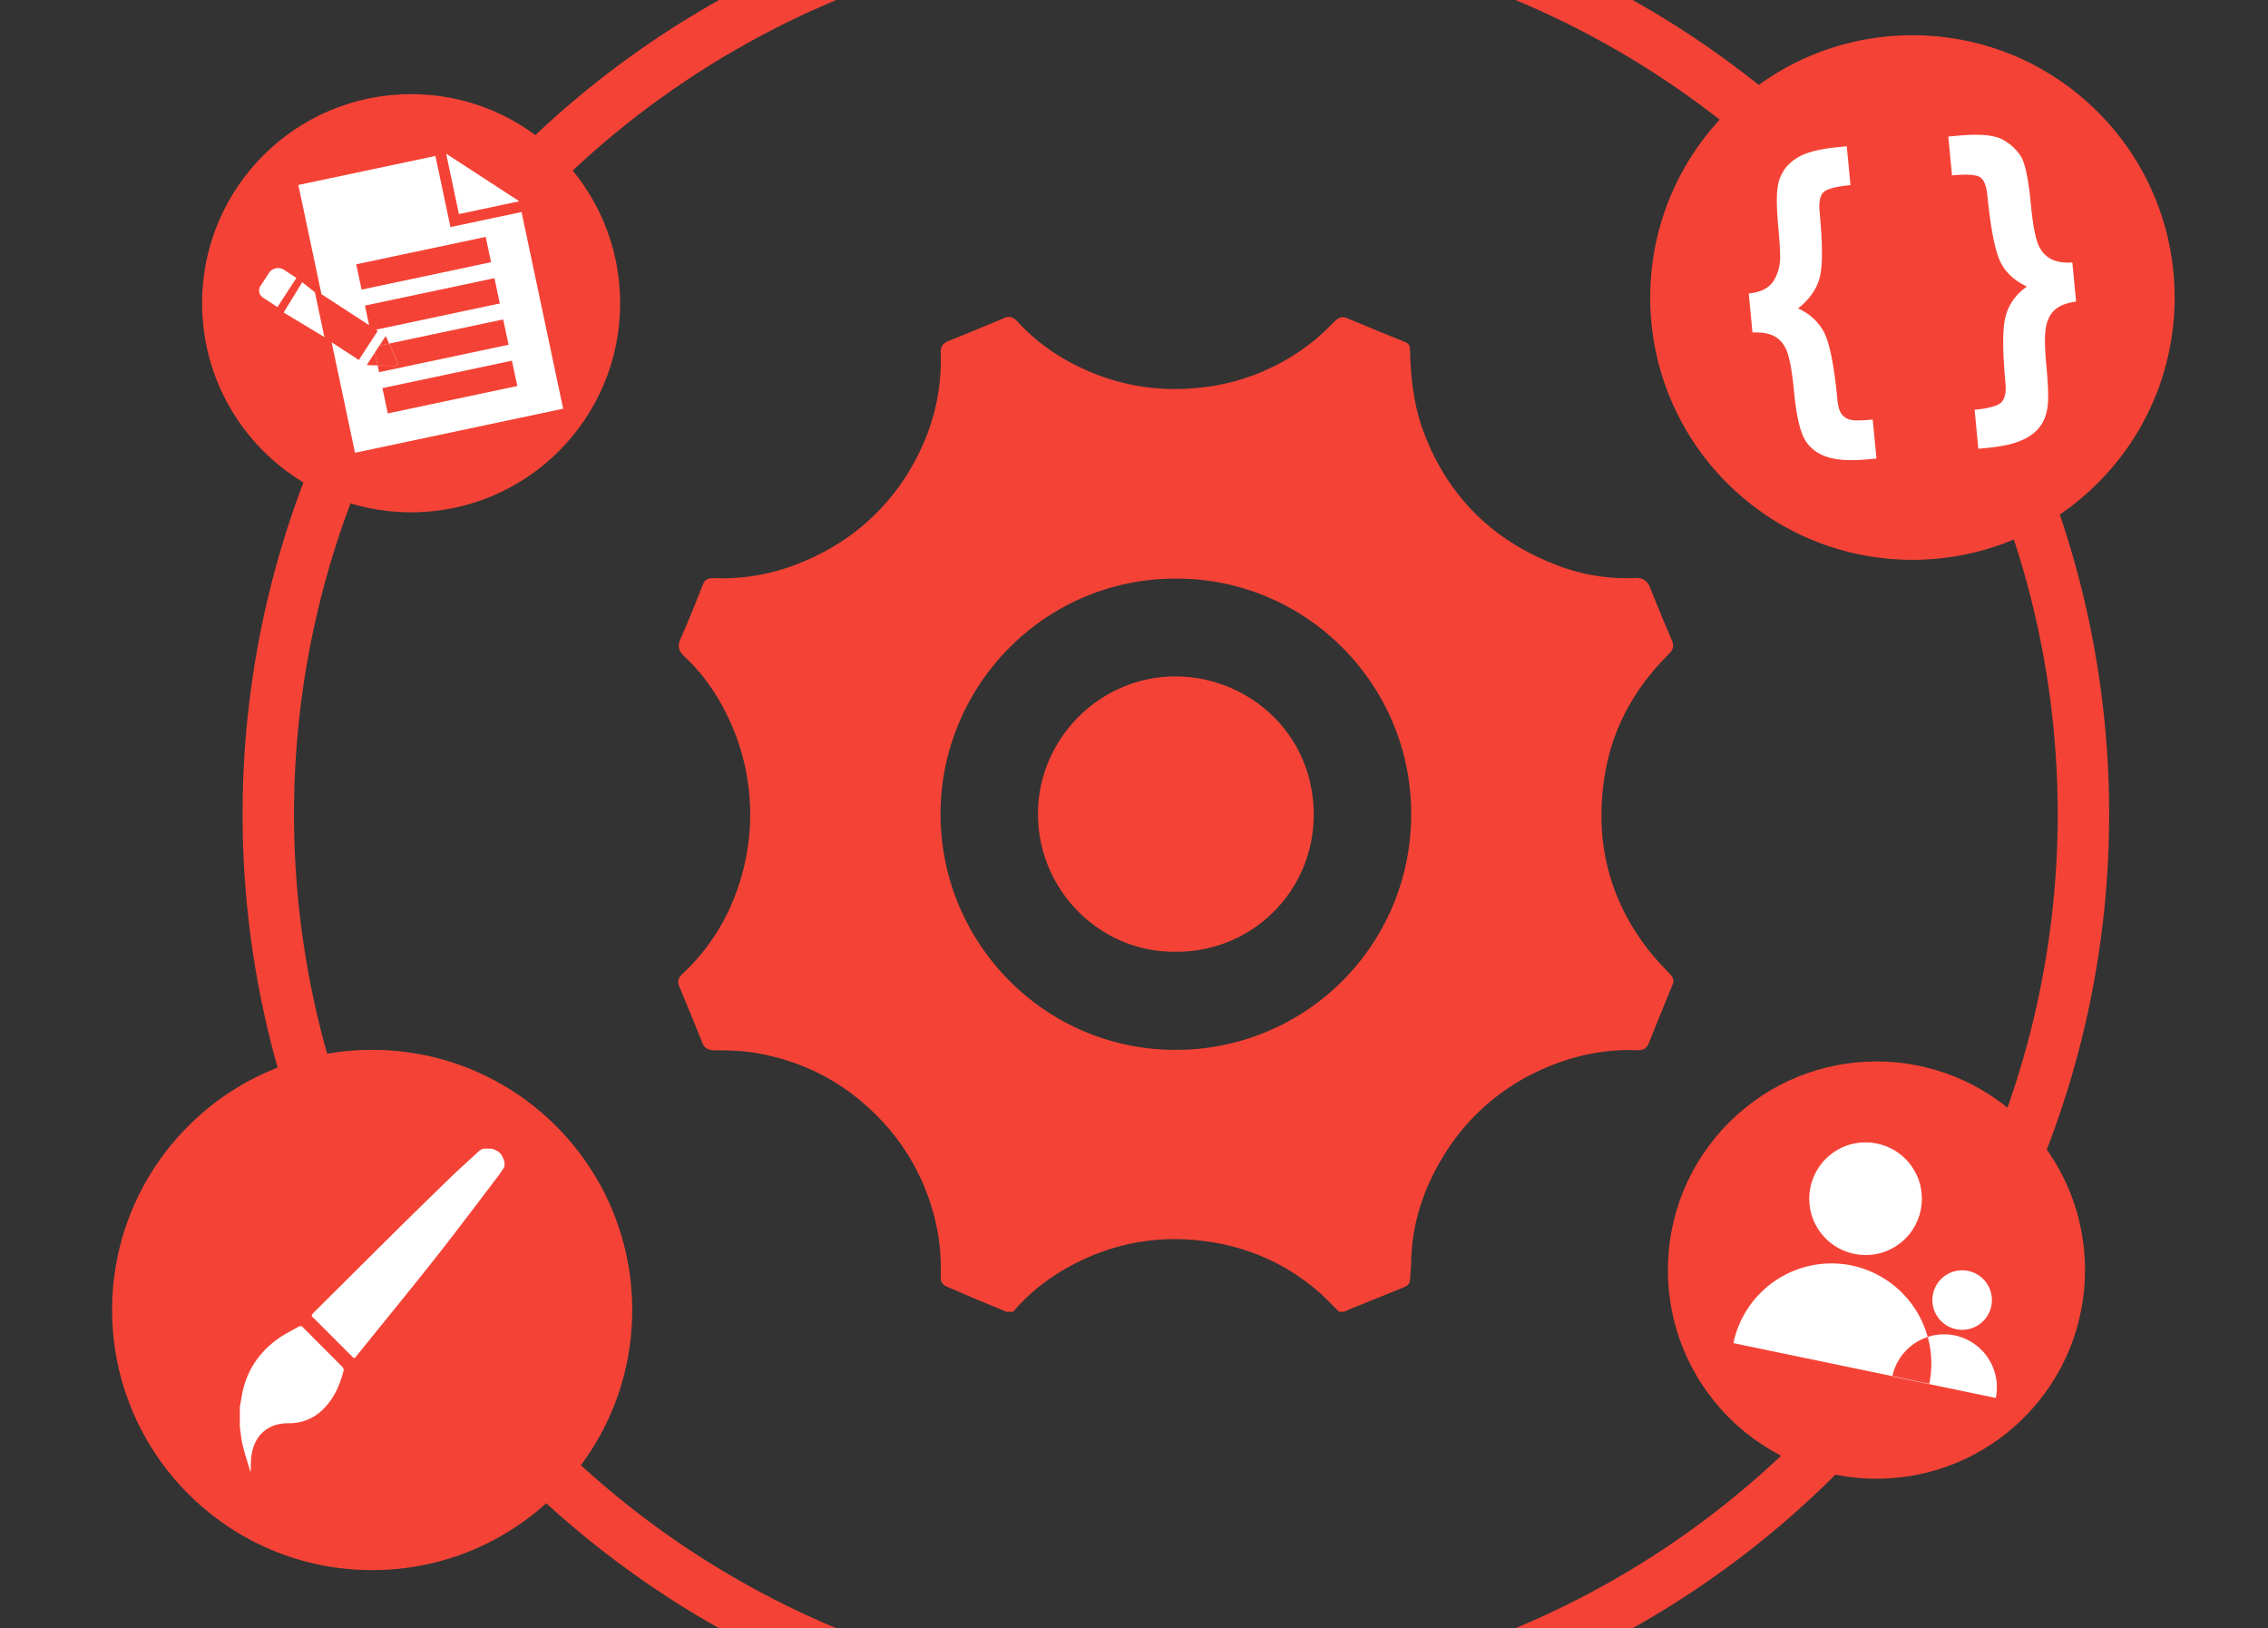 <svg id="Layer_1" data-name="Layer 1" xmlns="http://www.w3.org/2000/svg" viewBox="0 0 1764.06 1266.07"><rect x="0" y="0" width="1764.06" height="1266.07" fill="#333333" stroke="none"/><defs><style>.cls-1{fill:#f44336;}.cls-2{fill:none;stroke:#f44336;stroke-miterlimit:10;stroke-width:40px;}.cls-3{fill:#fff;}</style></defs><title>gci-art</title><path class="cls-1" d="M782.86,1020c-8.63-3.58-17.28-7.13-25.89-10.75-6.59-2.78-13.09-5.78-19.72-8.43-4-1.6-5.78-4-5.58-8.51a159.25,159.25,0,0,0-7-53.42,168.93,168.93,0,0,0-40-68.63q-41.18-43.11-100.11-52c-9.37-1.41-19-1.49-28.49-1.56-4.88,0-8-1.28-9.85-6-5.85-14.71-11.94-29.32-18-43.93-1.64-3.95-.32-6.77,2.61-9.49a161.07,161.07,0,0,0,40-58.6,174.81,174.81,0,0,0-4.22-140.33c-8.45-17.82-19.43-34-33.94-47.52-4.61-4.29-6.06-8.11-3.34-14.2,6.17-13.83,11.76-27.93,17.38-42,1.71-4.28,4.63-5.25,8.81-5.08,30.56,1.19,59.05-6.31,85.85-20.71A169.65,169.65,0,0,0,709,363.15c15.81-27.29,23.67-56.75,22.67-88.37-.16-5,1.6-7.87,6.19-9.71q21.81-8.71,43.45-17.85c4.45-1.87,7.37-.07,10.28,3.08,17.7,19.12,39.17,32.62,63.46,41.68,24.82,9.25,50.47,12.21,76.83,9.63a168.14,168.14,0,0,0,88-35.05c6.57-5.07,12.52-11,18.46-16.84,2.91-2.87,5.6-3.93,9.51-2.3q22.62,9.45,45.34,18.64c3.7,1.5,3.49,4.53,3.58,7.65.64,21.18,3,42.07,10.5,62.12,18.63,49.59,52.89,83.75,102,103a150,150,0,0,0,62,10.61c6.49-.29,10,1.9,12.35,7.85,5.34,13.63,11,27.12,16.77,40.59,1.86,4.38,1,7.37-2.41,10.77-26.13,25.88-43.52,56.67-49.6,93.11-8.36,50,2.1,95.79,33.27,136.25,5.28,6.86,11.33,13.14,17.28,19.44,2.4,2.54,3.37,4.82,2,8.17-6.21,15.1-12.39,30.22-18.43,45.4-1.7,4.29-4.5,5.79-9.06,5.61-25.64-1-50.08,4.22-73.47,14.64a170.18,170.18,0,0,0-78,68.87c-15,24.75-23.74,51.54-24.32,80.73-.09,4.75-.73,9.5-.89,14.25-.13,4.23-3.44,5.23-6.34,6.43-13.68,5.65-27.43,11.15-41.15,16.71-1.25.51-2.47,1.12-3.71,1.69h-4.08c-5.72-5.57-11.14-11.5-17.22-16.65C996,979.42,963.08,966.66,926.41,964a166.47,166.47,0,0,0-79.32,13.33C824.31,987.29,804.2,1001,788,1020Zm314.76-386.45c.39-100.21-80.15-182.86-181.35-183.67-103.59-.83-184,83-184.7,181.77-.73,101,80.55,184.45,182.29,184.71A182.83,182.83,0,0,0,1097.62,633.54Z"/><path class="cls-1" d="M913.9,740c-57.58.68-106.66-47.39-106.54-107.2.11-59.24,49.2-107.5,108.15-106.8,56.16.66,106.49,44.93,106.27,107.63A106.11,106.11,0,0,1,913.9,740Z"/><circle class="cls-2" cx="914.59" cy="633.03" r="705.92"/><circle class="cls-1" cx="289.47" cy="1018.61" r="202.27"/><path class="cls-3" d="M267.28,1065.64c-2.8,11.08-7.27,21.32-15.42,29.62a36.94,36.94,0,0,1-27.28,11.41c-6.27,0-12.25,1.2-17.46,4.85-7.21,5.06-10.49,12.44-11.6,20.87-.51,3.81-.39,7.71-.56,11.57h-.4c-.12-.45-.24-.89-.37-1.34-1.86-6.37-3.95-12.69-5.49-19.14-1.1-4.56-1.46-9.3-2.15-14V1093.9c1-5.09,1.62-10.28,3-15.26,4.48-16.29,14.07-29,27.94-38.52,4.71-3.22,9.92-5.7,14.88-8.58,1.35-.78,2.26-.46,3.31.6,10.2,10.27,20.46,20.48,30.64,30.78A3.48,3.48,0,0,1,267.28,1065.64Z"/><path class="cls-3" d="M392.39,907.29c-1.57,2.31-3,4.71-4.72,6.92-16.06,21.06-31.9,42.28-48.3,63.07-20.25,25.65-41,50.92-61.5,76.35-.37.47-.8.9-1.13,1.4-.79,1.24-1.53,1.15-2.52.16q-15.48-15.53-31-31c-1.29-1.28-.67-2,.25-3q6.6-6.56,13.18-13.14,25.83-25.68,51.69-51.34,20.15-19.9,40.47-39.62c7.92-7.64,16.11-15,24.22-22.43a13.12,13.12,0,0,1,2.56-1.47h6.8c3.69,1,6.8,2.71,8.47,6.33.61,1.32,1,2.72,1.55,4.08Z"/><circle class="cls-1" cx="1487.5" cy="231.35" r="203.96" transform="translate(272.09 1119.58) rotate(-45)"/><path class="cls-3" d="M1439.31,143.94q-16.8,1.62-20.9,5.45t-3.12,15.33q3.57,37.26.15,50.84t-16.92,24.31A41.47,41.47,0,0,1,1418,257q7.14,12.06,11.09,53.36.87,9,3.85,12.25a12,12,0,0,0,7.52,4q4.53.72,16.15-.39l2.9,30.31-6.57.63q-21.84,2.09-33.63-2.52t-16.6-15q-4.93-10.23-7.43-36.38-1.89-19.69-4.92-28.72-2.85-8.52-9.22-12.5t-18.06-3.49l-2.9-30.32q14.26-1.49,19.44-10a35,35,0,0,0,5-18.45q-.19-9.93-1.31-21.67-2-21-.82-31.15a32.56,32.56,0,0,1,6.45-16.55,36.92,36.92,0,0,1,14.66-10.58q9.59-3.84,26.12-5.43l6.7-.64Z"/><path class="cls-3" d="M1614.81,234.47q-11.44,1.6-16.82,6.7t-6.8,14.16q-1.43,9.06.49,29.14,2.08,21.73,1,31.27-1.22,9.93-6.33,16.41-5.22,6.74-14.79,10.59-9.3,3.94-26.1,5.56l-6.7.64-2.9-30.31q16-1.54,20.5-5.53t3.51-15.25q-3.48-36.37-.15-50.84,3.43-14.73,16.81-24.17-16.43-7.86-21.87-22.12t-8.85-48.48q-1.15-12-6.12-14.71t-21.4-1.14l-2.89-30.19,6.7-.64q25.5-2.43,35.32,2.87A38.48,38.48,0,0,1,1572,121.81q4.85,8.07,7.66,37.5,1.92,20,4.92,28.72,2.85,8.52,9.36,12.61t17.93,3.51Z"/><circle class="cls-1" cx="1459.52" cy="987.58" r="162.23" transform="translate(-270.84 1321.29) rotate(-45)"/><path class="cls-3" d="M1503.51,1006.2a23.14,23.14,0,1,1,18,27.36A23.14,23.14,0,0,1,1503.51,1006.2Z"/><circle class="cls-3" cx="1451.06" cy="931.96" r="43.81" transform="translate(-273.43 948.61) rotate(-33.26)"/><path class="cls-3" d="M1552.34,1087h0l-80.48-16.72h0a1.89,1.89,0,0,1,.05-.23l-123.67-25.69h0a78,78,0,0,1,92-60.35h0a78.05,78.05,0,0,1,59.15,55.59,40.8,40.8,0,0,1,21.07-1.21h0A41.23,41.23,0,0,1,1552.34,1087Z"/><path class="cls-1" d="M1500.59,1076a77.11,77.11,0,0,0-1.2-36.41,41.15,41.15,0,0,0-27.48,30.45l28.68,6Z"/><polygon class="cls-1" points="295.08 268.76 294.31 269.94 295.08 268.76 295.08 268.76"/><circle class="cls-1" cx="319.77" cy="235.78" r="162.58"/><polygon class="cls-3" points="403.89 156.5 356.96 166.44 347.02 119.5 403.89 156.5"/><path class="cls-3" d="M204.49,231.39a6.53,6.53,0,0,1-1.91-9l6.58-10.11a8.47,8.47,0,0,1,11.7-2.48l9.68,6.31-14.75,22.67Z"/><polygon class="cls-3" points="220.62 243 235.07 219.44 244.95 227.3 252.32 262.12 220.62 243"/><polygon class="cls-3" points="276.13 352.06 257.95 266.16 279.09 279.92 293.83 257.25 292.45 256.35 388.75 235.97 384.59 216.29 283.86 237.61 287.09 252.86 250.03 228.74 232.06 143.83 338.66 121.27 350.36 176.57 405.66 164.87 438.02 317.79 276.13 352.06"/><rect class="cls-1" x="298.41" y="290.91" width="102.96" height="20.11" transform="translate(-54.73 78.97) rotate(-11.95)"/><path class="cls-1" d="M293.71,284.16l13.44.39a2.17,2.17,0,0,0,2-3.07l-6.53-14.32h0l-7.58,1.6-.77,1.18-2.72,4.19Z"/><polygon class="cls-1" points="299.97 261.24 295.08 268.76 295.08 268.76 299.97 261.24"/><polygon class="cls-1" points="302.66 267.15 299.97 261.24 295.08 268.76 302.66 267.15"/><polygon class="cls-1" points="285.23 283.91 293.71 284.16 293.71 284.16 285.23 283.91"/><polygon class="cls-1" points="291.59 274.13 285.23 283.91 293.71 284.16 291.59 274.13"/><path class="cls-1" d="M391.38,248.38l-88.72,18.78,6.53,14.32a2.17,2.17,0,0,1-2,3.07l-13.44-.39h0l1.1,5.22,100.73-21.32Z"/><rect class="cls-1" x="278.03" y="194.64" width="102.96" height="20.11" transform="translate(-35.24 72.66) rotate(-11.95)"/></svg>
